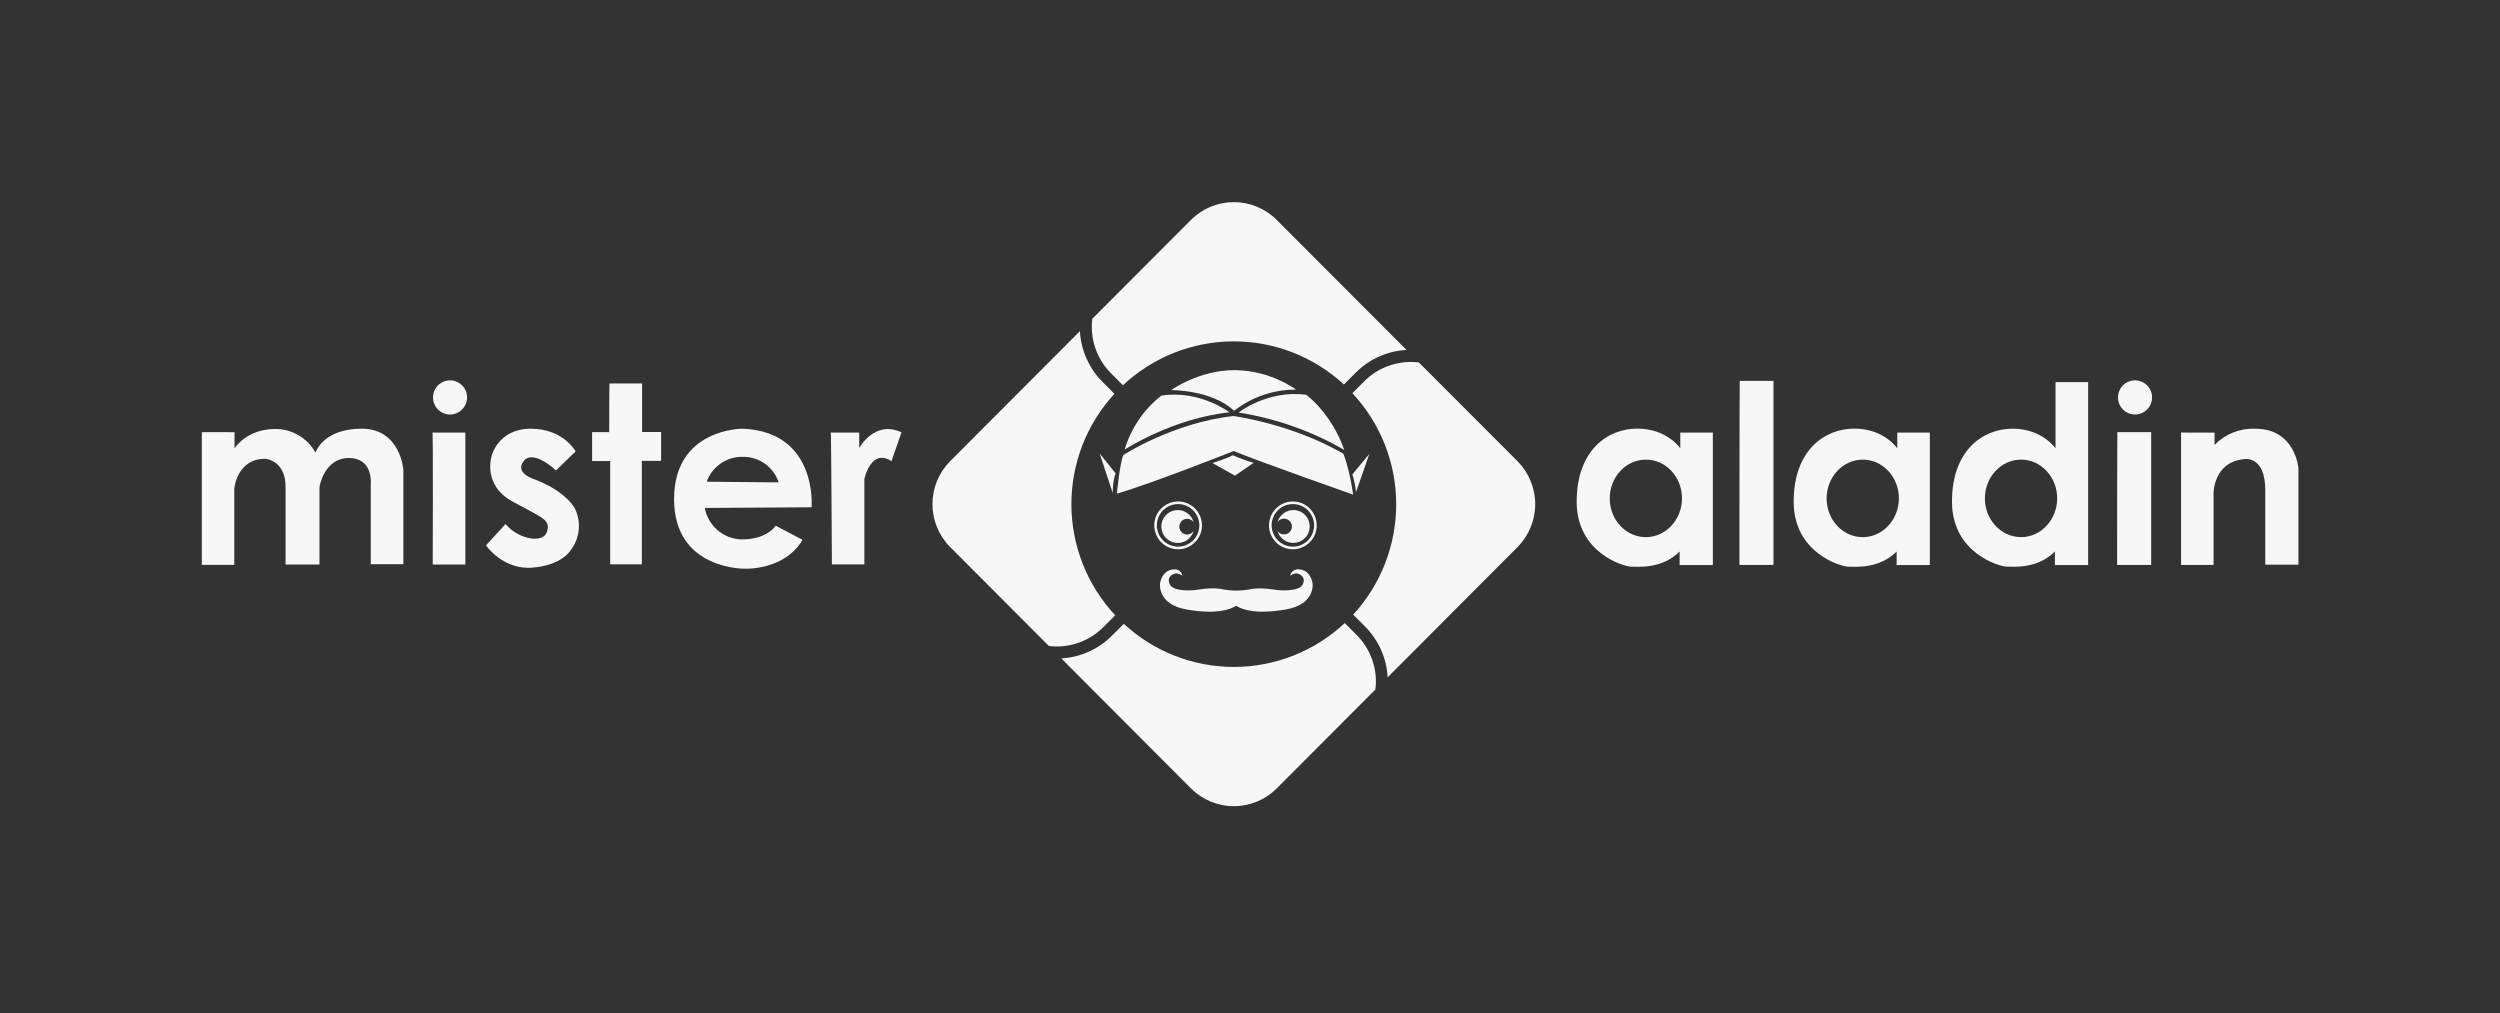 <svg width="190" height="77" viewBox="0 0 190 77" fill="none" xmlns="http://www.w3.org/2000/svg">
<rect x="0" y="0" width="190" height="77" fill="#333333" stroke="none"/>
<path d="M127.701 32.876V34.074C127.701 34.074 126.705 32.575 124.438 32.575C122.171 32.575 119.827 34.222 119.827 38.13C119.827 42.038 123.432 43.07 123.996 43.07C124.559 43.07 126.326 43.242 127.651 41.915V42.947H130.176V32.876H127.701ZM125.085 40.823C123.568 40.823 122.339 39.505 122.339 37.883C122.339 36.26 123.56 34.932 125.085 34.932C126.611 34.932 127.832 36.25 127.832 37.873C127.832 39.495 126.595 40.823 125.085 40.823Z" fill="#F7F7F7"/>
<path d="M144.193 32.876V34.074C144.193 34.074 143.197 32.575 140.93 32.575C138.663 32.575 136.319 34.222 136.319 38.13C136.319 42.038 139.924 43.07 140.488 43.07C141.052 43.07 142.818 43.242 144.143 41.915V42.947H146.668V32.876H144.193ZM141.569 40.823C140.052 40.823 138.823 39.505 138.823 37.883C138.823 36.26 140.052 34.932 141.569 34.932C143.087 34.932 144.316 36.25 144.316 37.873C144.316 39.495 143.085 40.823 141.569 40.823Z" fill="#F7F7F7"/>
<path d="M156.221 29.042V34.08C156.221 34.08 155.225 32.581 152.959 32.581C150.692 32.581 148.35 34.228 148.35 38.126C148.35 42.024 151.955 43.066 152.518 43.066C153.082 43.066 154.849 43.238 156.173 41.911V42.943H158.699V29.042H156.221ZM153.598 40.819C152.08 40.819 150.851 39.501 150.851 37.879C150.851 36.256 152.08 34.932 153.598 34.932C155.116 34.932 156.345 36.25 156.345 37.873C156.345 39.495 155.114 40.823 153.598 40.823V40.819Z" fill="#F7F7F7"/>
<path d="M132.22 28.944H134.785V42.937H132.196C132.196 42.937 132.204 28.928 132.22 28.944Z" fill="#F7F7F7"/>
<path d="M160.922 32.844H163.489V42.937H160.9C160.9 42.937 160.906 32.826 160.922 32.844Z" fill="#F7F7F7"/>
<path d="M162.262 31.503C162.977 31.503 163.557 30.922 163.557 30.205C163.557 29.489 162.977 28.908 162.262 28.908C161.547 28.908 160.968 29.489 160.968 30.205C160.968 30.922 161.547 31.503 162.262 31.503Z" fill="#F7F7F7"/>
<path d="M165.762 32.86V42.937H168.23V37.513C168.23 37.513 168.198 35.104 170.568 34.892C170.568 34.892 172.161 34.597 172.161 37.252V42.917H174.681V35.597C174.681 35.597 174.468 32.583 171.395 32.583C170.823 32.56 170.253 32.657 169.721 32.868C169.189 33.08 168.708 33.401 168.307 33.81V32.876C168.307 32.876 165.794 32.892 165.762 32.86Z" fill="#F7F7F7"/>
<path d="M15.337 32.852V42.929H17.805V37.152C17.805 37.152 17.976 34.866 20.159 34.866C20.159 34.866 21.705 34.964 21.705 37.004V42.903H24.28V37.006C24.28 37.006 24.623 34.81 26.511 34.81C28.399 34.81 28.178 36.807 28.178 36.807V42.877H30.656V35.691C30.656 35.691 30.435 32.581 27.487 32.581C24.539 32.581 23.979 34.399 23.979 34.399C23.676 33.852 23.231 33.397 22.692 33.081C22.152 32.765 21.539 32.6 20.914 32.603C18.723 32.603 17.825 34.078 17.825 34.078V32.848C17.825 32.848 15.337 32.826 15.337 32.852Z" fill="#F7F7F7"/>
<path d="M32.865 32.876H35.366V42.905H32.887C32.887 42.905 32.925 32.814 32.865 32.876Z" fill="#F7F7F7"/>
<path d="M42.254 35.753L43.75 34.303C43.75 34.303 42.818 32.583 40.342 32.583C37.866 32.583 37.374 34.623 37.374 34.623C37.374 34.623 36.613 36.834 38.944 38.112C41.274 39.39 41.862 39.489 41.567 40.422C41.272 41.354 39.336 40.962 38.428 39.823L36.932 41.446C36.932 41.446 38.207 43.314 40.44 43.142C42.672 42.971 43.334 41.865 43.334 41.865C43.69 41.421 43.913 40.886 43.978 40.321C44.043 39.756 43.948 39.184 43.702 38.671C43.702 38.671 43.089 37.367 40.637 36.435C40.637 36.435 39.067 35.968 39.802 35.038C40.537 34.108 42.254 35.753 42.254 35.753Z" fill="#F7F7F7"/>
<path d="M46.325 29.143H48.799V32.83H50.245V35.026H48.779V42.891H46.375V35.04H45.001V32.844H46.301C46.301 32.844 46.301 29.116 46.325 29.143Z" fill="#F7F7F7"/>
<path d="M56.454 32.581C56.454 32.581 51.229 32.531 51.229 37.938C51.229 43.346 56.649 43.222 56.649 43.222C56.649 43.222 59.637 43.346 60.989 41.026L58.957 39.955C58.957 39.955 58.344 40.913 56.653 40.986C55.935 41.042 55.222 40.829 54.652 40.389C54.082 39.949 53.694 39.313 53.564 38.603L61.68 38.553C61.68 38.553 62.168 32.826 56.454 32.581ZM53.707 36.611C53.909 36.047 54.283 35.56 54.776 35.221C55.269 34.881 55.856 34.706 56.454 34.719C57.055 34.71 57.643 34.893 58.133 35.242C58.623 35.592 58.988 36.089 59.176 36.661L53.707 36.611Z" fill="#F7F7F7"/>
<path d="M63.14 32.876H65.299V34.056C65.299 34.056 66.453 31.892 68.512 32.858L67.751 35.054C67.751 35.054 66.357 33.924 65.692 36.381V42.895H63.224C63.224 42.895 63.174 32.876 63.14 32.876Z" fill="#F7F7F7"/>
<path d="M34.203 31.503C34.918 31.503 35.498 30.922 35.498 30.205C35.498 29.489 34.918 28.908 34.203 28.908C33.488 28.908 32.909 29.489 32.909 30.205C32.909 30.922 33.488 31.503 34.203 31.503Z" fill="#F7F7F7"/>
<path d="M82.977 24.818C82.975 25.48 83.104 26.136 83.357 26.748C83.61 27.36 83.982 27.916 84.451 28.383L85.345 29.279C87.62 27.146 90.615 25.955 93.73 25.944C96.845 25.933 99.849 27.104 102.138 29.221L103.034 28.323C104.063 27.289 105.437 26.673 106.892 26.594L97.033 16.716C96.168 15.849 94.994 15.362 93.771 15.362C92.548 15.362 91.375 15.849 90.51 16.716L83.016 24.225C82.992 24.422 82.978 24.62 82.977 24.818Z" fill="#F7F7F7"/>
<path d="M80.302 49.133C80.963 49.134 81.617 49.005 82.228 48.751C82.838 48.498 83.393 48.125 83.859 47.656L84.753 46.759C82.625 44.48 81.436 41.478 81.425 38.356C81.415 35.234 82.583 32.224 84.695 29.93L83.799 29.032C82.767 28 82.153 26.623 82.074 25.165L72.217 35.044C71.352 35.911 70.866 37.087 70.866 38.313C70.866 39.539 71.352 40.714 72.217 41.581L79.71 49.091C79.906 49.116 80.104 49.13 80.302 49.133Z" fill="#F7F7F7"/>
<path d="M104.57 51.813C104.571 51.151 104.442 50.495 104.189 49.883C103.936 49.271 103.564 48.715 103.096 48.248L102.201 47.352C99.927 49.485 96.931 50.676 93.816 50.687C90.701 50.698 87.698 49.527 85.409 47.41L84.512 48.308C83.483 49.342 82.109 49.958 80.654 50.037L90.511 59.916C91.377 60.782 92.55 61.27 93.773 61.27C94.996 61.27 96.17 60.782 97.035 59.916L104.528 52.406C104.553 52.21 104.567 52.012 104.57 51.813Z" fill="#F7F7F7"/>
<path d="M115.325 35.048L107.832 27.547C107.634 27.522 107.434 27.509 107.235 27.509C106.574 27.507 105.919 27.637 105.308 27.89C104.698 28.144 104.143 28.516 103.677 28.986L102.783 29.882C104.911 32.162 106.1 35.164 106.111 38.285C106.121 41.407 104.953 44.417 102.841 46.711L103.737 47.61C104.769 48.641 105.383 50.018 105.462 51.476L115.325 41.585C116.19 40.718 116.676 39.543 116.676 38.317C116.676 37.091 116.19 35.915 115.325 35.048Z" fill="#F7F7F7"/>
<path d="M89.012 29.648C89.012 29.648 92.077 29.61 93.792 31.221C95.136 30.168 96.795 29.6 98.501 29.61C97.124 28.663 95.498 28.148 93.828 28.131C91.105 28.131 89.012 29.648 89.012 29.648Z" fill="#F7F7F7"/>
<path d="M93.441 31.339C93.441 31.339 91.181 29.616 88.263 30.066C86.931 31.11 85.956 32.543 85.474 34.168C85.474 34.168 89.123 31.784 93.441 31.339Z" fill="#F7F7F7"/>
<path d="M94.133 31.353C94.133 31.353 96.338 29.61 99.271 30.004C99.271 30.004 101.16 31.353 102.167 34.196C99.686 32.762 96.962 31.799 94.133 31.353Z" fill="#F7F7F7"/>
<path d="M85.386 34.575C85.386 34.575 89.171 32.122 93.74 31.617C93.74 31.617 98.15 32.197 102.094 34.483C102.094 34.483 102.542 35.531 102.841 37.593C102.841 37.593 95.907 35.158 93.758 34.278C93.758 34.278 87.536 36.751 84.881 37.517C84.883 37.515 85.126 35.006 85.386 34.575Z" fill="#F7F7F7"/>
<path d="M92.151 35.194C92.151 35.194 93.421 34.782 93.682 34.595C94.199 34.825 94.732 35.019 95.276 35.176L93.856 36.15L92.151 35.194Z" fill="#F7F7F7"/>
<path d="M84.564 37.459C84.564 37.459 84.564 36.523 84.789 35.98L83.574 34.463L84.564 37.459Z" fill="#F7F7F7"/>
<path d="M102.777 36.054C102.919 36.492 103.014 36.945 103.058 37.403L104.068 34.501L102.777 36.054Z" fill="#F7F7F7"/>
<path d="M90.207 40.625C90.105 40.622 90.006 40.593 89.919 40.54C89.832 40.488 89.759 40.414 89.708 40.326C89.658 40.238 89.63 40.138 89.629 40.036C89.627 39.934 89.651 39.834 89.699 39.744C89.747 39.654 89.817 39.578 89.903 39.523C89.988 39.468 90.087 39.435 90.188 39.429C90.289 39.423 90.391 39.442 90.483 39.486C90.574 39.53 90.653 39.596 90.713 39.679C90.631 39.388 90.448 39.136 90.195 38.969C89.943 38.803 89.639 38.734 89.34 38.775C89.041 38.816 88.767 38.965 88.569 39.193C88.37 39.42 88.261 39.713 88.261 40.015C88.261 40.318 88.37 40.61 88.569 40.838C88.767 41.066 89.041 41.214 89.34 41.255C89.639 41.296 89.943 41.227 90.195 41.061C90.448 40.895 90.631 40.643 90.713 40.352C90.658 40.436 90.583 40.506 90.495 40.553C90.406 40.601 90.307 40.626 90.207 40.625Z" fill="#F7F7F7"/>
<path d="M98.289 38.765C98.018 38.766 97.755 38.855 97.539 39.02C97.323 39.185 97.167 39.415 97.094 39.677C97.167 39.572 97.271 39.493 97.391 39.451C97.512 39.41 97.642 39.408 97.764 39.446C97.885 39.484 97.992 39.56 98.067 39.663C98.143 39.765 98.183 39.89 98.183 40.017C98.183 40.145 98.143 40.269 98.067 40.372C97.992 40.475 97.885 40.551 97.764 40.589C97.642 40.627 97.512 40.625 97.391 40.584C97.271 40.542 97.167 40.463 97.094 40.358C97.159 40.581 97.284 40.782 97.456 40.937C97.628 41.093 97.84 41.198 98.068 41.24C98.296 41.281 98.531 41.259 98.747 41.174C98.962 41.089 99.15 40.946 99.29 40.76C99.428 40.574 99.513 40.353 99.534 40.122C99.555 39.891 99.51 39.658 99.407 39.45C99.303 39.243 99.143 39.068 98.946 38.946C98.748 38.825 98.521 38.76 98.289 38.761V38.765Z" fill="#F7F7F7"/>
<path d="M99.755 44.314C99.755 44.314 99.612 43.316 98.736 43.274C98.582 43.249 98.424 43.285 98.296 43.375C98.168 43.465 98.081 43.601 98.052 43.755C98.391 43.524 98.596 43.587 98.596 43.587C98.596 43.587 99.295 43.729 99.024 44.386C98.754 45.043 97.032 44.839 97.032 44.839C97.032 44.839 95.768 44.599 94.963 44.793C94.299 44.916 93.619 44.916 92.955 44.793C92.159 44.593 90.886 44.839 90.886 44.839C90.886 44.839 89.173 45.049 88.894 44.386C88.615 43.723 89.322 43.587 89.322 43.587C89.322 43.587 89.521 43.526 89.866 43.755C89.837 43.601 89.75 43.465 89.622 43.375C89.495 43.285 89.337 43.249 89.183 43.274C88.306 43.324 88.163 44.314 88.163 44.314C88.163 44.314 87.908 45.933 90.191 46.322C92.421 46.703 93.445 46.352 93.949 46.041C94.453 46.352 95.477 46.703 97.708 46.322C100.01 45.931 99.755 44.314 99.755 44.314Z" fill="#F7F7F7"/>
<path d="M89.535 41.747C89.177 41.747 88.826 41.64 88.527 41.441C88.229 41.241 87.996 40.957 87.859 40.624C87.722 40.292 87.686 39.926 87.756 39.574C87.826 39.221 87.999 38.897 88.252 38.643C88.506 38.388 88.829 38.215 89.181 38.145C89.534 38.075 89.898 38.111 90.23 38.248C90.561 38.386 90.845 38.619 91.044 38.918C91.244 39.217 91.35 39.569 91.35 39.928C91.35 40.411 91.158 40.873 90.818 41.214C90.478 41.555 90.017 41.746 89.535 41.747ZM89.535 38.308C89.216 38.308 88.904 38.403 88.638 38.581C88.372 38.758 88.165 39.011 88.043 39.307C87.921 39.603 87.889 39.928 87.951 40.242C88.013 40.556 88.167 40.845 88.393 41.071C88.619 41.298 88.907 41.452 89.22 41.514C89.534 41.577 89.859 41.545 90.154 41.422C90.449 41.3 90.701 41.092 90.879 40.826C91.056 40.56 91.151 40.247 91.151 39.926C91.15 39.498 90.979 39.087 90.676 38.784C90.374 38.481 89.963 38.31 89.535 38.31V38.308Z" fill="#F7F7F7"/>
<path d="M98.258 41.747C97.899 41.747 97.548 41.64 97.249 41.441C96.951 41.241 96.719 40.957 96.581 40.624C96.444 40.292 96.408 39.926 96.478 39.574C96.548 39.221 96.721 38.897 96.975 38.643C97.228 38.388 97.552 38.215 97.904 38.145C98.256 38.075 98.621 38.111 98.952 38.248C99.284 38.386 99.567 38.619 99.766 38.918C99.966 39.217 100.072 39.569 100.072 39.928C100.072 40.411 99.88 40.873 99.54 41.214C99.2 41.555 98.739 41.746 98.258 41.747ZM98.258 38.308C97.938 38.308 97.626 38.403 97.36 38.581C97.095 38.758 96.888 39.011 96.765 39.307C96.643 39.603 96.611 39.928 96.673 40.242C96.736 40.556 96.889 40.845 97.115 41.071C97.341 41.298 97.629 41.452 97.942 41.514C98.256 41.577 98.581 41.545 98.876 41.422C99.171 41.3 99.423 41.092 99.601 40.826C99.778 40.56 99.873 40.247 99.873 39.926C99.872 39.498 99.701 39.087 99.399 38.784C99.096 38.481 98.686 38.31 98.258 38.31V38.308Z" fill="#F7F7F7"/>
</svg>
